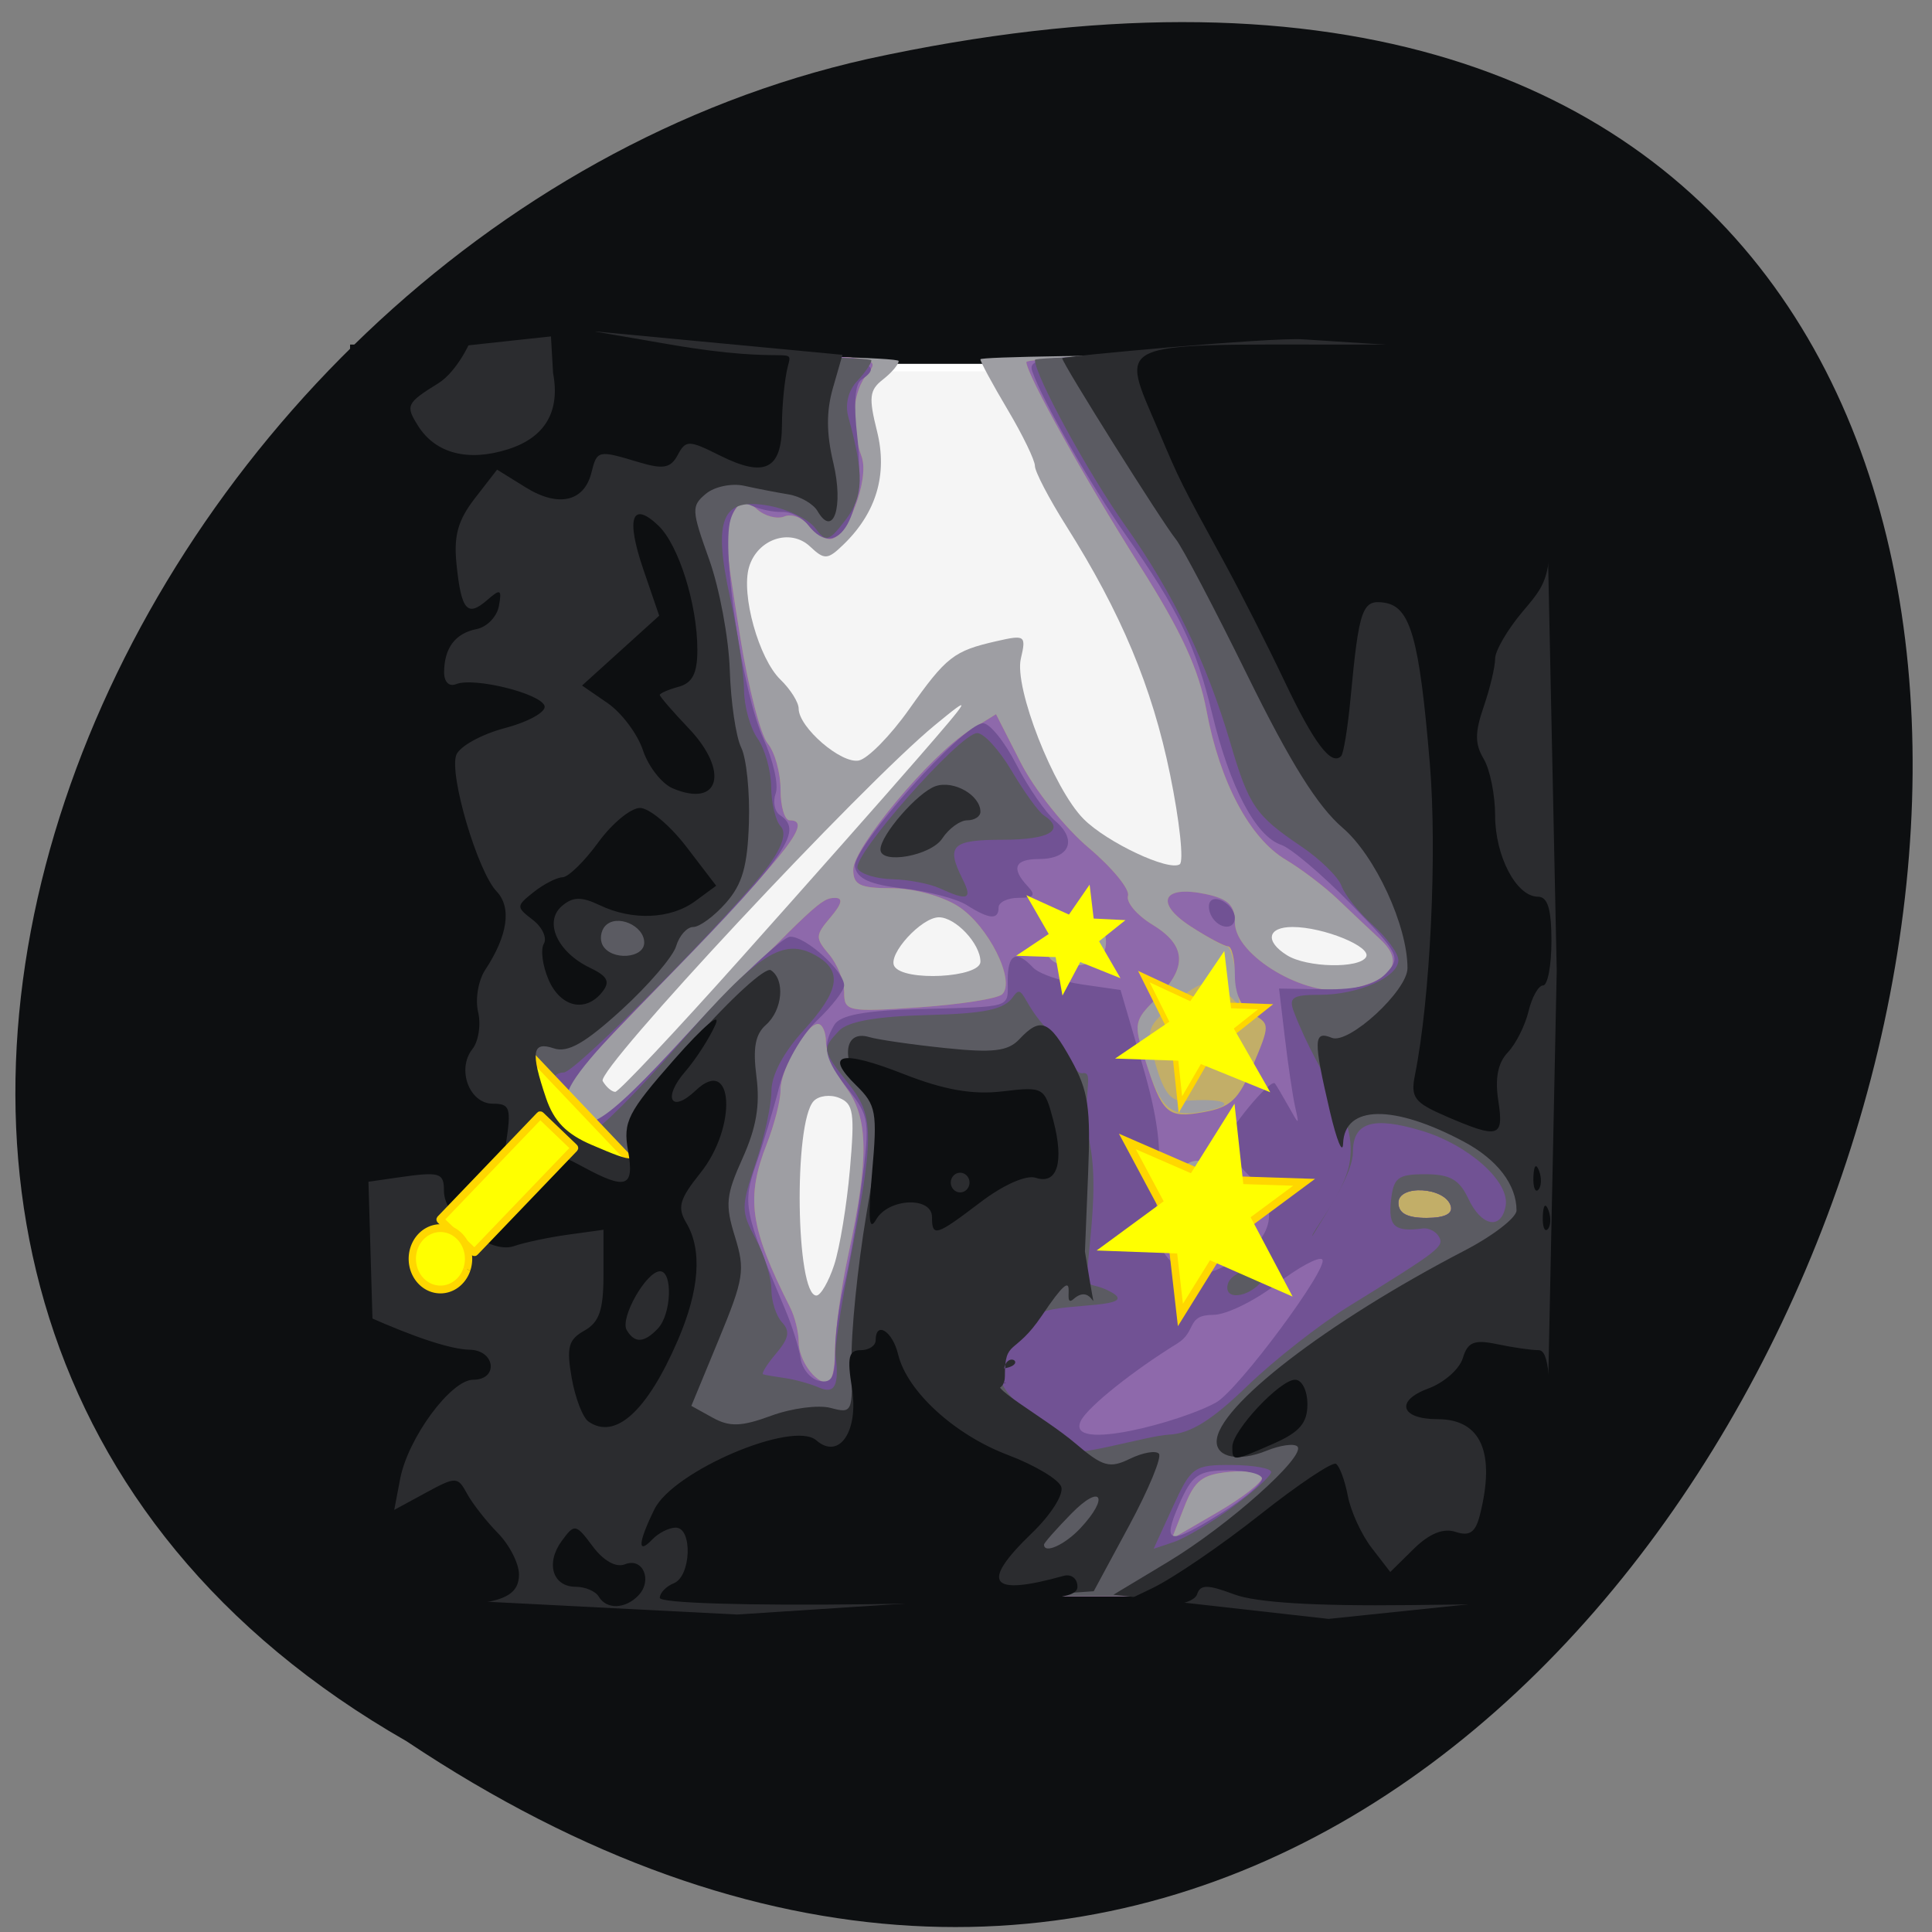 <svg xmlns="http://www.w3.org/2000/svg" viewBox="0 0 256 256" xmlns:xlink="http://www.w3.org/1999/xlink"><rect x="0" y="0" width="256" height="256" fill="#808080" stroke="none"/><defs><path id="0" d="m 154 172.76 l -1.435 -12.538 l -5.597 -10.457 l 11.576 5.03 l 11.854 0.381 l -10.14 7.512 z" fill="#ff0"/></defs><g transform="translate(0 -796.36)"><path d="m -1374.42 1658.71 c 127.95 -192.46 -280.09 -311 -226.07 -62.2 23.02 102.82 167.39 165.22 226.07 62.2 z" transform="matrix(0 0.986 -0.982 0 1682.72 2382.26)" fill="#0d0f11" color="#000"/><rect width="126.04" height="130.2" x="68.752" y="845.07" rx="0.051" ry="0.085" fill="#f5f5f5" stroke="#fff"/><g transform="matrix(1.204 0 0 1.285 -29.27 -258.01)"><path d="m 66.21 921.11 v -64 h 28.5 c 15.675 0 28.5 0.288 28.5 0.64 0 0.352 -0.779 1.21 -1.732 1.906 -1.487 1.087 -1.579 1.838 -0.651 5.316 1.19 4.458 -0.064 8.422 -3.706 11.718 -1.728 1.564 -2.079 1.582 -3.661 0.185 -2.175 -1.919 -5.795 -0.776 -6.714 2.12 -0.899 2.832 1.073 9.45 3.46 11.61 1.102 0.998 2 2.341 2 2.984 0 1.935 4.69 5.726 6.624 5.353 0.991 -0.191 3.473 -2.557 5.515 -5.259 4.125 -5.458 4.918 -6.04 9.653 -7.05 3.135 -0.67 3.261 -0.584 2.66 1.81 -0.751 2.991 3.618 13.441 6.913 16.536 2.566 2.411 9.366 5.412 10.573 4.666 0.467 -0.289 -0.013 -4.465 -1.066 -9.282 -1.965 -8.985 -5.377 -16.632 -11.43 -25.62 -1.893 -2.81 -3.441 -5.59 -3.441 -6.178 0 -0.587 -1.35 -3.196 -3 -5.798 -1.65 -2.602 -3 -4.94 -3 -5.196 0 -0.256 13.95 -0.465 31 -0.465 h 31 v 64 v 64 h -64 h -64 v -64 z m 49.912 29.824 c 0.609 -1.747 1.386 -6.176 1.727 -9.843 0.542 -5.832 0.395 -6.754 -1.177 -7.357 -0.988 -0.379 -2.254 -0.231 -2.814 0.329 -2.228 2.228 -1.962 20.05 0.3 20.05 0.471 0 1.355 -1.429 1.964 -3.176 z m -10.299 -31.574 c 7.207 -7.563 15.98 -16.853 19.495 -20.646 5.966 -6.436 6.092 -6.665 1.892 -3.429 -8.098 6.239 -37.29 35.543 -36.572 36.709 0.379 0.614 1 1.116 1.385 1.116 0.383 0 6.592 -6.188 13.799 -13.75 z m 26.388 0.321 c 0 -1.842 -2.73 -4.571 -4.571 -4.571 -1.923 0 -5.652 3.829 -4.906 5.04 0.996 1.612 9.477 1.195 9.477 -0.465 z m 42.44 -0.474 c 0.652 -1.055 -4.681 -3.097 -8.089 -3.097 -2.771 0 -3.075 1.479 -0.601 2.92 2.183 1.272 7.941 1.389 8.69 0.178 z" fill="#9e9ea3"/><path d="m 66.21 921.11 v -64 h 27.655 c 26.728 0 27.6 0.061 26 1.829 -1.749 1.933 -2.035 5.348 -0.727 8.671 0.91 2.312 -1.631 8.5 -3.49 8.5 -0.656 0 -1.73 -0.648 -2.388 -1.441 -0.658 -0.792 -1.843 -1.192 -2.635 -0.888 -0.792 0.304 -2.143 -0.032 -3 -0.745 -1.29 -1.071 -1.722 -1.046 -2.472 0.138 -1.215 1.92 -1.187 2.488 0.648 13.185 0.873 5.088 2.223 9.961 3 10.829 0.777 0.868 1.413 3.01 1.413 4.75 0 1.744 0.45 3.171 1 3.171 2.519 0 0.089 2.975 -12.25 14.999 l -13.25 12.912 l 2.041 2.058 l 2.041 2.058 l 10.459 -10.1 c 13.956 -13.48 14.467 -13.925 15.969 -13.925 0.896 0 0.738 0.621 -0.51 2 -1.687 1.864 -1.698 2.124 -0.155 3.829 0.91 1.01 1.655 2.763 1.655 3.905 0 1.977 0.395 2.051 8.25 1.548 4.537 -0.291 8.652 -0.898 9.144 -1.35 1.497 -1.374 -1.515 -7.04 -4.815 -9.05 -1.733 -1.057 -4.938 -1.88 -7.33 -1.882 -3.523 -0.003 -4.25 -0.332 -4.25 -1.923 0 -2.279 8.535 -11.852 12.751 -14.302 l 2.962 -1.722 l 2.731 5.02 c 1.502 2.76 4.861 6.701 7.464 8.759 2.603 2.058 4.552 4.287 4.33 4.953 -0.222 0.666 0.981 1.999 2.673 2.963 3.767 2.144 3.91 4.409 0.481 7.589 -2.483 2.302 -2.546 2.606 -1.301 6.29 1.802 5.336 2.811 6.112 6.91 5.315 3.415 -0.664 1.771 -1.333 -2.5 -1.017 -1.492 0.11 -2.301 -0.814 -3.186 -3.639 -1.118 -3.57 -1.032 -3.914 1.5 -6 3.204 -2.641 4.303 -3.283 6.438 -1.35 1.474 1.334 1.302 1.684 0.934 -1.466 -0.223 -1.909 -0.693 -3.472 -1.046 -3.474 -0.352 -0.002 -2.163 -0.932 -4.02 -2.066 -3.995 -2.435 -3.058 -4.268 1.696 -3.317 2.465 0.493 3.188 1.154 3.188 2.917 0 3.434 7.839 7.779 12.468 6.91 4.892 -0.918 6.222 -2.822 3.576 -5.123 -1.149 -0.999 -3.271 -2.876 -4.716 -4.17 -1.444 -1.294 -4.02 -3.13 -5.727 -4.079 -3.961 -2.204 -7.253 -7.999 -8.72 -15.349 -0.855 -4.284 -2.737 -8.129 -7.267 -14.845 -6.194 -9.183 -12.482 -19.753 -12.567 -21.12 -0.025 -0.413 12.779 -0.75 28.454 -0.75 h 28.5 v 64 v 64 h -64 h -64 z m 97 51.781 c 0 -0.496 -1.616 -0.762 -3.592 -0.591 -2.989 0.258 -3.823 0.863 -4.971 3.607 l -1.38 3.297 l 4.971 -2.706 c 2.734 -1.488 4.971 -3.111 4.971 -3.607 z m -47 -13.219 c 0 -1.891 0.654 -6.278 1.454 -9.75 2.307 -10.01 2.244 -14.11 -0.267 -17.302 -1.203 -1.529 -2.187 -3.62 -2.187 -4.645 0 -1.026 -0.398 -1.865 -0.885 -1.865 -1.319 0 -4.115 4.649 -4.115 6.843 0 1.052 -0.675 3.529 -1.5 5.503 -2.344 5.609 -1.884 8.635 2.564 16.891 0.515 0.955 0.936 2.553 0.936 3.55 0 1.866 1.783 4.214 3.2 4.214 0.44 0 0.8 -1.547 0.8 -3.438 z m 41.595 -8.717 c 0.448 -0.725 0.274 -0.883 -0.469 -0.424 -0.681 0.421 -2.051 -0.256 -3.231 -1.596 -1.127 -1.279 -1.719 -1.651 -1.316 -0.826 1.917 3.929 3.716 4.95 5.02 2.845 z m -0.338 -8.845 c 0.88 0 2.307 0.707 3.171 1.571 0.864 0.864 1.571 1.141 1.571 0.615 0 -1.211 -4.481 -4.186 -6.304 -4.186 -0.756 0 -1.935 1.229 -2.619 2.731 -1.208 2.651 -1.189 2.68 0.668 1 1.052 -0.952 2.632 -1.731 3.512 -1.731 z m -11.614 -23.513 c 0.813 -2.118 -1.344 -4.378 -3.611 -3.785 -2.043 0.534 -3.387 2.915 -2.477 4.388 0.917 1.484 5.459 1.035 6.087 -0.603 z m -4.643 -0.987 c 0 -0.825 0.675 -1.5 1.5 -1.5 0.825 0 1.5 0.675 1.5 1.5 0 0.825 -0.675 1.5 -1.5 1.5 -0.825 0 -1.5 -0.675 -1.5 -1.5 z" fill="#c2ae68"/><path d="m 66.21 921.11 v -64 h 27.655 c 26.728 0 27.6 0.061 26 1.829 -1.749 1.933 -2.035 5.348 -0.727 8.671 0.91 2.312 -1.631 8.5 -3.49 8.5 -0.656 0 -1.73 -0.648 -2.388 -1.441 -0.658 -0.792 -1.843 -1.192 -2.635 -0.888 -0.792 0.304 -2.143 -0.032 -3 -0.745 -1.29 -1.071 -1.722 -1.046 -2.472 0.138 -1.215 1.92 -1.187 2.488 0.648 13.185 0.873 5.088 2.223 9.961 3 10.829 0.777 0.868 1.413 3.01 1.413 4.75 0 1.744 0.45 3.171 1 3.171 2.519 0 0.089 2.975 -12.25 14.999 l -13.25 12.912 l 2.041 2.058 l 2.041 2.058 l 10.459 -10.1 c 13.956 -13.48 14.467 -13.925 15.969 -13.925 0.896 0 0.738 0.621 -0.51 2 -1.687 1.864 -1.698 2.124 -0.155 3.829 0.91 1.01 1.655 2.763 1.655 3.905 0 1.977 0.395 2.051 8.25 1.548 4.537 -0.291 8.652 -0.898 9.144 -1.35 1.497 -1.374 -1.515 -7.04 -4.815 -9.05 -1.733 -1.057 -4.938 -1.88 -7.33 -1.882 -3.523 -0.003 -4.25 -0.332 -4.25 -1.923 0 -2.279 8.535 -11.852 12.751 -14.302 l 2.962 -1.722 l 2.731 5.02 c 1.502 2.76 4.861 6.701 7.464 8.759 2.603 2.058 4.552 4.287 4.33 4.953 -0.222 0.666 0.981 1.999 2.673 2.963 3.767 2.144 3.91 4.409 0.481 7.589 -2.486 2.305 -2.547 2.601 -1.291 6.29 1.93 5.673 2.467 6.129 6.444 5.465 2.997 -0.5 3.858 -1.263 5.455 -4.836 1.87 -4.183 1.869 -4.257 -0.051 -5.285 -1.258 -0.673 -1.948 -2.092 -1.948 -4.01 0 -1.631 -0.338 -2.966 -0.75 -2.969 -0.412 -0.002 -2.273 -0.932 -4.133 -2.066 -3.995 -2.435 -3.058 -4.268 1.696 -3.317 2.465 0.493 3.188 1.154 3.188 2.917 0 3.434 7.839 7.779 12.468 6.91 4.892 -0.918 6.222 -2.822 3.576 -5.123 -1.149 -0.999 -3.271 -2.876 -4.716 -4.17 -1.444 -1.294 -4.02 -3.13 -5.727 -4.079 -3.961 -2.204 -7.253 -7.999 -8.72 -15.349 -0.855 -4.284 -2.737 -8.129 -7.267 -14.845 -6.194 -9.183 -12.482 -19.753 -12.567 -21.12 -0.025 -0.413 12.779 -0.75 28.454 -0.75 h 28.5 v 64 v 64 h -64 h -64 v -64 z m 97 51.781 c 0 -0.496 -1.616 -0.762 -3.592 -0.591 -2.989 0.258 -3.823 0.863 -4.971 3.607 l -1.38 3.297 l 4.971 -2.706 c 2.734 -1.488 4.971 -3.111 4.971 -3.607 z m -47 -13.219 c 0 -1.891 0.654 -6.278 1.454 -9.75 2.307 -10.01 2.244 -14.11 -0.267 -17.302 -1.203 -1.529 -2.187 -3.62 -2.187 -4.645 0 -1.026 -0.398 -1.865 -0.885 -1.865 -1.319 0 -4.115 4.649 -4.115 6.843 0 1.052 -0.675 3.529 -1.5 5.503 -2.344 5.609 -1.884 8.635 2.564 16.891 0.515 0.955 0.936 2.553 0.936 3.55 0 1.866 1.783 4.214 3.2 4.214 0.44 0 0.8 -1.547 0.8 -3.438 z m 42.625 -9.334 c 1.169 -0.95 2.402 -2.916 2.742 -4.368 0.487 -2.087 0.102 -2.978 -1.84 -4.25 -3.431 -2.248 -5.02 -2.01 -6.366 0.938 -1.532 3.362 -1.466 4.572 0.396 7.23 1.859 2.655 2.308 2.694 5.068 0.45 z m 25.13 -5.478 c -0.637 -1.941 -5.756 -2.222 -5.756 -0.316 0 1.083 0.951 1.566 3.083 1.566 2.02 0 2.942 -0.432 2.673 -1.25 z m -38.11 -26.26 c 0.813 -2.118 -1.344 -4.378 -3.611 -3.785 -2.043 0.534 -3.387 2.915 -2.477 4.388 0.917 1.484 5.459 1.035 6.087 -0.603 z" fill="#8e69ab"/><path d="m 66.21 921.11 v -64 h 27 c 25.04 0 29.355 0.427 25.9 2.562 -0.714 0.441 -0.871 2.511 -0.448 5.898 0.987 7.903 -2.088 13.09 -5.396 9.107 -0.654 -0.788 -1.947 -1.403 -2.872 -1.366 -0.926 0.037 -2.43 -0.251 -3.343 -0.639 -1.182 -0.503 -1.859 -0.078 -2.352 1.474 -1.013 3.191 1.338 17.815 3.622 22.528 1.083 2.235 1.695 4.777 1.361 5.649 -0.335 0.872 -0.128 1.882 0.46 2.245 2.763 1.708 0.802 4.195 -15.706 19.928 -6.02 5.733 -8.121 8.369 -7.712 9.658 1.293 4.075 3.56 2.868 13.269 -7.07 5.361 -5.486 10.444 -9.975 11.294 -9.975 1.732 0 5.923 3.56 5.923 5.03 0 0.524 -1.356 2.161 -3.01 3.638 -1.671 1.489 -3.504 4.498 -4.116 6.758 -0.607 2.24 -1.756 5.845 -2.554 8.01 -1.528 4.148 -1.377 4.856 3.218 15.06 0.743 1.65 1.494 3.895 1.669 4.989 0.175 1.094 1.101 2.139 2.057 2.323 1.369 0.264 1.74 -0.372 1.744 -2.989 0.003 -1.828 0.441 -4.898 0.973 -6.823 0.532 -1.925 1.406 -6.613 1.943 -10.417 0.929 -6.587 0.858 -7.06 -1.473 -9.827 -2.626 -3.121 -2.93 -4.447 -1.527 -6.663 0.63 -0.995 3.336 -1.47 9.235 -1.62 10.57 -0.27 9.844 -0.051 9.844 -2.973 0 -2.72 0.935 -3.165 2.78 -1.32 0.649 0.649 3.083 1.437 5.409 1.75 l 4.228 0.57 l 2.342 7.5 c 1.772 5.676 2.202 8.812 1.766 12.893 -0.451 4.226 -0.212 5.795 1.105 7.25 2.048 2.263 3.942 2.253 7.871 -0.042 3.939 -2.301 4.333 -5.424 1.068 -8.451 -1.412 -1.309 -2.568 -2.825 -2.568 -3.369 0 -1.102 4.939 -6.712 5.408 -6.143 0.163 0.199 0.835 1.261 1.492 2.361 1.195 2 1.195 2 0.72 0 -0.261 -1.1 -0.764 -4.284 -1.117 -7.07 l -0.642 -5.075 l 5.03 0.074 c 3.516 0.052 5.555 -0.448 6.766 -1.658 1.645 -1.644 1.444 -2.01 -3.926 -7.171 -3.113 -2.991 -6.554 -5.722 -7.647 -6.069 -2.805 -0.89 -5.642 -5.948 -7.586 -13.527 -1.792 -6.984 -3.687 -10.651 -9.561 -18.5 -3.872 -5.174 -9.07 -13.692 -10.218 -16.75 -0.617 -1.641 1.114 -1.75 27.811 -1.75 h 28.469 v 64 v 64 h -64 h -64 v -64 z m 92.57 55.4 c 2.435 -1.427 4.428 -3 4.428 -3.5 0 -0.498 -1.688 -0.89 -3.75 -0.872 -3.287 0.029 -3.95 0.461 -5.374 3.5 -1.943 4.149 -1.148 4.297 4.695 0.872 z m -0.607 -11.386 c 2.455 -1.314 12.446 -13.942 11.656 -14.732 -0.343 -0.343 -2.609 0.802 -5.04 2.545 -2.427 1.743 -5.549 3.168 -6.939 3.168 -3.042 0 -1.78 1.686 -3.975 2.953 -4.791 2.765 -9.832 6.516 -10.605 7.961 -1.802 3.367 11.216 0.077 14.899 -1.894 z m 25.792 -20.269 c -0.637 -1.941 -5.756 -2.222 -5.756 -0.316 0 1.083 0.951 1.566 3.083 1.566 2.02 0 2.942 -0.432 2.673 -1.25 z m -26.297 -29.817 c -0.363 -0.587 -0.419 -1.307 -0.126 -1.6 0.716 -0.716 2.667 0.546 2.667 1.726 0 1.278 -1.726 1.193 -2.541 -0.126 z m -26.959 -1.185 c -1.1 -0.655 -4.245 -1.429 -6.99 -1.72 -3.639 -0.386 -5.078 -0.99 -5.314 -2.233 -0.363 -1.906 11.921 -14.796 14.1 -14.796 0.734 0 2.38 1.913 3.659 4.25 1.278 2.337 3.226 4.976 4.328 5.863 2.421 1.949 1.502 3.887 -1.843 3.887 -2.675 0 -3.094 0.947 -1.241 2.8 0.933 0.933 0.711 1.2 -1 1.2 -1.21 0 -2.2 0.45 -2.2 1 0 1.297 -1.023 1.223 -3.5 -0.252 z" fill="#715294"/><path d="m 66.21 921.11 v -64 h 27 c 14.85 0 27 0.257 27 0.571 0 0.314 -0.71 1.281 -1.578 2.149 -0.965 0.965 -1.338 2.393 -0.961 3.679 1.755 5.979 1.692 8.19 -0.302 10.624 -1.846 2.253 -2.148 2.329 -3.344 0.838 -0.723 -0.901 -2.978 -1.93 -5.01 -2.285 -5.282 -0.924 -6.281 1.3 -4.321 9.613 0.818 3.471 1.494 7.687 1.503 9.37 0.008 1.682 0.675 3.932 1.483 5 0.808 1.068 1.483 3.314 1.5 4.991 0.017 1.678 0.483 3.501 1.034 4.052 0.67 0.67 0.255 1.987 -1.25 3.972 -3.383 4.46 -21.279 21.426 -22.601 21.426 -0.634 0 -1.152 0.35 -1.152 0.777 0 1.466 3.113 5.223 4.328 5.223 0.668 0 4.977 -4.056 9.574 -9.01 8.615 -9.29 11.398 -10.966 15 -9.04 2.974 1.592 2.606 3.621 -1.407 7.753 -2.182 2.247 -3.498 4.581 -3.495 6.2 0.003 1.428 -0.773 4.768 -1.725 7.422 -1.638 4.57 -1.638 4.985 -0.005 7.831 0.949 1.653 1.725 4 1.725 5.224 0 1.22 0.529 2.748 1.176 3.395 0.902 0.902 0.749 1.649 -0.655 3.2 -1.01 1.113 -1.649 2.081 -1.426 2.151 0.223 0.07 1.305 0.246 2.405 0.391 1.1 0.145 2.787 0.585 3.75 0.979 1.721 0.704 2.226 -0.215 1.812 -3.302 -0.096 -0.717 0.501 -4.542 1.327 -8.5 2.96 -14.182 2.975 -16.11 0.153 -19.464 -2.966 -3.525 -2.99 -3.642 -1.113 -5.519 0.969 -0.969 4.085 -1.493 9.681 -1.628 6.439 -0.155 8.526 -0.571 9.497 -1.893 1.138 -1.548 0.952 0.673 3.827 3.416 1.73 1.65 2.823 4.628 3.804 4.469 1.439 -0.232 -0.217 2.466 0.818 7.342 0.711 3.352 0.28 7.446 -0.034 10.495 -0.548 5.308 -0.465 3.269 2.361 4.73 3.207 1.659 -5.15 1.142 -7.463 2.054 -2.452 0.967 -4.398 4.231 -4.636 6.706 -0.238 2.475 8 6.581 7.767 7.406 -0.323 1.132 8.247 -1.349 10.697 -1.46 2.362 -0.107 4.707 -1.47 8.605 -5 2.947 -2.669 8.01 -6.389 11.253 -8.267 9.96 -5.768 10.478 -6.144 9.851 -7.157 -0.334 -0.54 -1.136 -0.917 -1.782 -0.838 -3.077 0.38 -3.794 -0.204 -3.491 -2.842 0.277 -2.411 0.744 -2.75 3.787 -2.75 2.703 0 3.746 0.553 4.717 2.5 1.439 2.885 3.632 3.294 4.119 0.767 0.479 -2.486 -4.09 -6.307 -9.28 -7.76 -5.346 -1.497 -7.525 -0.857 -7.53 2.211 -0.004 2.186 -2.785 6.06 -4.459 8.644 -0.196 -0.2 3.491 -4.489 4.065 -7.385 1 -5.059 -3.2 -8.607 -6.103 -15.728 -0.6 -1.473 -0.149 -1.75 2.847 -1.75 4.236 0 8.654 -1.823 8.654 -3.572 0 -0.688 -1.262 -2.313 -2.805 -3.611 -1.543 -1.298 -3.096 -3.119 -3.452 -4.046 -0.356 -0.927 -2.362 -2.769 -4.459 -4.092 -5.01 -3.163 -5.742 -4.166 -7.784 -10.679 -2.597 -8.282 -6.264 -15.391 -11.525 -22.34 -4.094 -5.409 -9.974 -15.505 -9.974 -17.13 0 -0.293 12.6 -0.533 28 -0.533 h 28 v 64 v 64 h -64 h -64 v -64 z m 93.75 54.815 c 2.338 -1.601 4.249 -3.227 4.247 -3.613 -0.002 -0.386 -1.96 -0.712 -4.352 -0.724 -4.144 -0.021 -4.449 0.182 -6.465 4.307 l -2.117 4.329 l 2.218 -0.694 c 1.22 -0.382 4.131 -2 6.468 -3.605 z m 24.01 -31.06 c -0.637 -1.941 -5.756 -2.222 -5.756 -0.316 0 1.083 0.951 1.566 3.083 1.566 2.02 0 2.942 -0.432 2.673 -1.25 z m -24.511 8 c 0.226 -0.688 1.48 -1.406 2.785 -1.596 2.073 -0.302 2.206 -0.143 1.049 1.25 -1.566 1.887 -4.427 2.145 -3.835 0.346 z m -31.745 -40.75 c -1.1 -0.473 -3.436 -0.891 -5.191 -0.93 -1.755 -0.039 -3.473 -0.527 -3.818 -1.086 -0.753 -1.218 11.256 -13.985 13.155 -13.985 0.731 0 2.441 1.762 3.801 3.916 1.36 2.154 2.94 4.205 3.513 4.559 2.449 1.514 0.663 2.525 -4.459 2.525 -5.668 0 -6.322 0.596 -4.465 4.066 1.115 2.084 0.591 2.278 -2.535 0.934 z" fill="#5b5b62"/><rect transform="matrix(-0.712 -0.703 0.757 -0.654 0 0)" ry="0.045" rx="0.06" y="-608.19" x="-778.72" height="3.33" width="22.668" fill="#ff0" stroke="#ffd700" stroke-width="0.788"/><path d="m 66.21 921.12 v -64.01 l 23.697 -2.404 l 27.12 2.404 l -1.049 3.418 c -0.741 2.415 -0.727 4.687 0.049 7.744 1.144 4.508 -0.002 7.769 -1.741 4.955 -0.465 -0.752 -1.908 -1.529 -3.208 -1.728 -1.3 -0.199 -3.489 -0.596 -4.864 -0.884 -1.375 -0.287 -3.272 0.083 -4.216 0.822 -1.615 1.264 -1.594 1.665 0.353 6.759 1.138 2.978 2.162 8.114 2.274 11.414 0.112 3.3 0.678 6.9 1.258 8 0.579 1.1 0.961 4.596 0.849 7.768 -0.158 4.487 -0.722 6.32 -2.535 8.25 -1.282 1.365 -2.898 2.482 -3.59 2.482 -0.692 0 -1.54 0.888 -1.884 1.973 -0.344 1.085 -3.054 4.047 -6.02 6.582 -4.02 3.437 -5.915 4.444 -7.441 3.96 -2.392 -0.759 -2.58 0.368 -0.857 5.131 0.861 2.382 2.245 3.71 5.02 4.821 4.947 1.979 5.111 1.953 4.456 -0.717 -0.438 -1.787 0.966 -3.864 6.827 -10.1 4.058 -4.317 7.858 -7.553 8.443 -7.191 1.586 0.98 1.287 4.111 -0.539 5.626 -1.188 0.986 -1.46 2.38 -1.048 5.372 0.402 2.924 -0.02 5.241 -1.528 8.379 -1.838 3.826 -1.937 4.78 -0.843 8.094 1.137 3.445 0.989 4.326 -1.777 10.604 l -3.02 6.847 l 2.341 1.215 c 1.872 0.971 3.165 0.931 6.448 -0.2 2.259 -0.778 5.204 -1.14 6.546 -0.803 2.369 0.595 2.435 0.459 2.298 -4.741 -0.077 -2.944 0.655 -9.79 1.628 -15.213 l 1.769 -9.86 l -2.188 -2.959 c -2.42 -3.274 -2.031 -6.237 0.719 -5.471 0.965 0.269 4.731 0.779 8.369 1.134 5.287 0.516 6.928 0.331 8.179 -0.92 2.319 -2.319 3.28 -1.955 5.707 2.158 1.876 3.18 2.146 4.892 1.849 11.735 l -0.348 8.01 l 0.561 3.179 c 0.744 4.21 0.403 -0.123 -1.812 1.716 -1.575 1.307 1.251 -4.895 -3.473 1.691 -3.058 4.262 -4.088 2.359 -4.088 6.288 0 3.479 -7.412 -0.706 -1.753 -0.706 5.371 0 1.623 -2.572 1.623 0.433 0 3.425 -3.565 -3.306 -1.456 -0.169 1.01 1.495 2.2 1.099 1.449 1.099 -2.544 0 4.432 3.486 7.898 6.252 3.02 2.408 3.768 2.607 6 1.588 1.405 -0.64 2.841 -0.879 3.189 -0.53 0.349 0.349 -1.122 3.684 -3.269 7.412 l -3.903 6.778 l -39.24 2.398 l -39.24 -1.875 l -1.995 -63.745 z m 77 56.988 c 3.233 -3.233 2.288 -4.65 -1 -1.5 -1.65 1.581 -3 3.01 -3 3.187 0 0.993 2.282 0.03 4 -1.687 z m -48 -60.39 c 0 -1.762 -3.02 -2.982 -4.28 -1.727 -0.52 0.52 -0.643 1.435 -0.274 2.033 0.974 1.576 4.554 1.336 4.554 -0.306 z m 57.645 63.859 c 6.608 -3.724 15.207 -10.905 14.244 -11.894 -0.336 -0.345 -1.876 -0.147 -3.422 0.441 -2.983 1.134 -5.466 0.704 -5.466 -0.947 0 -3.569 12.11 -12.317 27.25 -19.685 3.162 -1.539 5.75 -3.409 5.75 -4.156 0 -2.652 -2.118 -5.245 -5.783 -7.081 -7.737 -3.875 -13.147 -3.805 -13.302 0.172 -0.047 1.2 -0.703 -0.292 -1.458 -3.317 -1.837 -7.361 -1.809 -8.349 0.211 -7.574 1.863 0.715 8.332 -4.863 8.332 -7.184 0 -4.389 -3.551 -11.59 -7.136 -14.471 -2.758 -2.216 -5.756 -6.71 -10.466 -15.688 -3.63 -6.92 -7.184 -13.257 -7.899 -14.08 -1.518 -1.753 -12.5 -18.14 -12.5 -18.653 0 -0.191 22.835 -2.171 26.5 -1.949 l 26.5 1.602 l 1.425 63.48 l -1.425 64.55 l -23.682 2.314 l -23.682 -2.493 l 6.01 -3.386 z m -31.645 -73.46 c 0 -1.49 4.109 -5.91 6.074 -6.533 1.996 -0.633 4.926 0.941 4.926 2.646 0 0.483 -0.649 0.878 -1.443 0.878 -0.794 0 -2.034 0.844 -2.757 1.875 -1.253 1.789 -6.8 2.714 -6.8 1.135 z" fill="#2b2c2f"/><path d="m 62.837 970.82 c 0 -14.236 0.132 -15.303 1.808 -14.604 5.384 2.247 9.291 3.445 11.362 3.485 2.82 0.054 3.194 3.095 0.381 3.095 -2.454 0 -7.18 6.01 -8.04 10.222 l -0.65 3.199 l 3.469 -1.765 c 3.316 -1.688 3.516 -1.684 4.54 0.086 0.589 1.018 2.117 2.849 3.395 4.067 1.278 1.218 2.324 3.139 2.324 4.268 0 2.562 -2.513 3.274 -11.62 3.292 l -6.972 0.014 v -15.358 z m 27.372 14.342 c -0.351 -0.559 -1.491 -1.017 -2.533 -1.017 -2.551 0 -3.341 -2.424 -1.541 -4.73 1.407 -1.803 1.544 -1.78 3.412 0.568 1.188 1.493 2.568 2.211 3.543 1.843 1.966 -0.743 3.068 1.648 1.48 3.211 -1.437 1.414 -3.514 1.473 -4.361 0.124 z m 6.714 0.128 c 0 -0.51 0.697 -1.191 1.549 -1.512 1.9 -0.718 2.081 -5.732 0.207 -5.732 -0.739 0 -1.901 0.549 -2.582 1.22 -1.666 1.639 -1.564 0.314 0.239 -3.118 2.073 -3.946 15.245 -9.201 17.81 -7.106 2.519 2.058 4.69 -0.933 3.923 -5.404 -0.541 -3.154 -0.357 -3.892 0.972 -3.892 0.902 0 1.64 -0.457 1.64 -1.017 0 -2.038 1.859 -0.949 2.47 1.446 0.97 3.802 6.2 8.294 12.08 10.376 2.932 1.038 5.574 2.511 5.872 3.274 0.302 0.773 -1.127 2.891 -3.227 4.785 -5.746 5.181 -4.675 6.547 3.462 4.415 0.872 -0.228 1.549 0.261 1.549 1.119 0 1.302 -3.366 1.565 -22.982 1.799 -13.36 0.159 -22.982 -0.115 -22.982 -0.654 z m 54.23 -1.014 c 2.272 -1.022 7.584 -4.419 11.804 -7.551 4.22 -3.131 7.994 -5.497 8.388 -5.258 0.394 0.24 0.979 1.731 1.301 3.315 0.322 1.584 1.504 3.995 2.628 5.358 l 2.043 2.479 l 2.582 -2.383 c 1.713 -1.581 3.264 -2.17 4.608 -1.751 1.523 0.476 2.182 0.058 2.656 -1.683 1.768 -6.495 0.156 -9.941 -4.652 -9.941 -4.073 0 -4.679 -1.901 -1.01 -3.161 1.724 -0.591 3.432 -2 3.797 -3.13 0.538 -1.669 1.249 -1.939 3.787 -1.44 1.718 0.338 3.763 0.615 4.544 0.615 1.131 0 1.42 2.656 1.42 13.06 v 13.06 l -15.648 0.17 c -10.395 0.113 -16.866 -0.26 -19.278 -1.112 -2.9 -1.024 -3.717 -1.026 -4.064 -0.011 -0.256 0.75 -2.197 1.262 -4.738 1.248 l -4.304 -0.022 l 4.132 -1.857 z m 8.78 -14.563 c 0 -1.67 5.24 -6.918 6.907 -6.918 0.756 0 1.356 1.119 1.356 2.528 0 1.944 -0.864 2.883 -3.741 4.067 -4.501 1.851 -4.522 1.853 -4.522 0.323 z m -70.864 -2.613 c -0.628 -0.411 -1.458 -2.438 -1.844 -4.504 -0.588 -3.148 -0.361 -3.937 1.4 -4.865 1.643 -0.866 2.102 -2.121 2.102 -5.753 v -4.646 l -3.873 0.5 c -2.13 0.275 -4.821 0.808 -5.978 1.185 -2.682 0.874 -7.708 -2.847 -7.708 -5.707 0 -1.881 -0.436 -1.996 -5.165 -1.356 l -5.165 0.699 v -43.3 v -43.3 h 6.714 c 3.693 0 6.714 -1.457 6.714 -0.953 0 0.504 -1.675 3.759 -3.722 4.947 -3.51 2.038 -3.636 2.289 -2.211 4.401 1.913 2.835 5.49 3.707 9.875 2.405 4.09 -1.214 5.778 -3.89 4.969 -7.875 l -0.31 -5.062 l 13.238 2.137 c 13.323 2.15 13.522 0.001 12.9 2.287 -0.343 1.258 -0.629 3.954 -0.637 5.991 -0.017 4.607 -1.897 5.475 -6.833 3.159 -3.419 -1.605 -3.753 -1.608 -4.639 -0.049 -0.772 1.358 -1.595 1.5 -4.296 0.737 -4.481 -1.265 -4.583 -1.244 -5.202 1.085 -0.798 3 -3.643 3.604 -7.223 1.523 l -3.159 -1.836 l -2.443 2.955 c -1.869 2.261 -2.344 3.86 -2.02 6.808 0.519 4.742 1.183 5.472 3.36 3.695 1.479 -1.208 1.644 -1.132 1.304 0.606 -0.214 1.094 -1.314 2.162 -2.443 2.373 -2.359 0.44 -3.565 1.932 -3.588 4.437 -0.009 1.014 0.544 1.536 1.319 1.243 1.959 -0.74 9.296 0.953 9.734 2.246 0.207 0.61 -1.754 1.638 -4.356 2.283 -2.603 0.645 -5.01 1.897 -5.36 2.783 -0.795 2.04 2.352 12.01 4.441 14.06 1.682 1.655 1.231 4.56 -1.258 8.099 -0.76 1.081 -1.111 3.03 -0.778 4.334 0.332 1.302 0.049 3.03 -0.63 3.831 -1.747 2.071 -0.333 5.627 2.237 5.627 1.911 0 2.059 0.423 1.456 4.138 l -0.672 4.138 l 2.945 -1.712 c 2.724 -1.584 3.188 -1.589 6.17 -0.071 4.807 2.447 5.718 2.143 4.994 -1.663 -0.564 -2.963 -0.038 -3.933 5.096 -9.404 3.238 -3.45 5.2 -4.996 4.516 -3.558 -0.665 1.398 -2.159 3.569 -3.321 4.825 -2.526 2.73 -1.555 4.36 1.157 1.944 4.155 -3.701 4.605 3.724 0.515 8.508 -2.308 2.699 -2.564 3.549 -1.549 5.147 1.773 2.795 1.454 6.915 -0.938 12.11 -3.373 7.322 -6.878 10.306 -9.835 8.372 z m 7.65 -9.592 c 1.486 -1.462 1.659 -5.896 0.23 -5.896 -1.508 0 -4.435 4.833 -3.667 6.06 0.873 1.39 1.913 1.342 3.437 -0.159 z m 23.574 -16.16 c 0.586 -6.12 0.435 -6.897 -1.733 -8.885 -3.608 -3.308 -1.723 -3.739 5.205 -1.189 4.445 1.636 7.581 2.152 10.866 1.788 4.537 -0.503 4.635 -0.451 5.602 2.995 1.208 4.306 0.438 6.656 -1.938 5.914 -1.033 -0.323 -3.557 0.722 -6.066 2.511 -4.919 3.507 -5.348 3.63 -5.348 1.539 0 -2.151 -4.802 -1.952 -6.146 0.254 -0.792 1.3 -0.911 -0.028 -0.441 -4.928 z m 10.719 1.115 c 0 -0.559 -0.465 -1.017 -1.033 -1.017 -0.568 0 -1.033 0.457 -1.033 1.017 0 0.559 0.465 1.017 1.033 1.017 0.568 0 1.033 -0.457 1.033 -1.017 z m 63.09 3.473 c 0.05 -1.184 0.294 -1.425 0.624 -0.614 0.298 0.734 0.262 1.611 -0.082 1.949 -0.343 0.338 -0.587 -0.263 -0.543 -1.334 z m -1.033 -4.067 c 0.05 -1.184 0.294 -1.425 0.624 -0.614 0.298 0.734 0.262 1.611 -0.082 1.949 -0.343 0.338 -0.587 -0.263 -0.543 -1.334 z m -9.683 -6.27 c -3.422 -1.38 -3.849 -1.918 -3.354 -4.222 1.688 -7.867 2.457 -22.938 1.638 -32.12 -1.151 -12.917 -2.13 -16.17 -4.984 -16.586 -2.454 -0.354 -2.809 0.579 -3.742 9.862 -0.303 3.01 -0.767 5.688 -1.03 5.947 -1.078 1.061 -2.986 -1.298 -6.233 -7.708 -1.885 -3.721 -4.896 -9.281 -6.69 -12.356 -4.782 -8.195 -4.795 -8.219 -7.186 -13.498 -4.239 -9.36 -5.378 -8.868 20.525 -8.868 h 22.724 v 12.02 c 0 11.915 -0.026 12.05 -3.099 15.433 -1.704 1.879 -3.099 4.102 -3.099 4.94 0 0.838 -0.565 3.062 -1.255 4.941 -0.985 2.682 -0.985 3.843 0 5.396 0.69 1.088 1.255 3.713 1.255 5.833 0 4.202 2.345 8.373 4.707 8.373 1.078 0 1.491 1.266 1.491 4.575 0 2.516 -0.414 4.575 -0.921 4.575 -0.507 0 -1.227 1.199 -1.6 2.664 -0.374 1.465 -1.401 3.375 -2.284 4.243 -1.089 1.072 -1.425 2.664 -1.047 4.96 0.632 3.836 0.091 3.985 -5.816 1.602 z m -98.7 -14.05 c -0.667 -1.44 -0.903 -3.11 -0.524 -3.712 0.378 -0.602 -0.17 -1.711 -1.217 -2.465 -1.845 -1.328 -1.841 -1.418 0.1 -2.863 1.103 -0.821 2.531 -1.507 3.174 -1.525 0.643 -0.018 2.409 -1.634 3.926 -3.591 1.517 -1.957 3.586 -3.558 4.598 -3.558 1.012 0 3.313 1.804 5.113 4.01 l 3.273 4.01 l -2.297 1.583 c -2.716 1.872 -6.922 2.039 -10.538 0.417 -2 -0.897 -2.96 -0.872 -4.159 0.107 -1.994 1.629 -0.47 4.75 3.102 6.352 1.946 0.873 2.252 1.433 1.359 2.491 -1.833 2.174 -4.595 1.589 -5.91 -1.252 z m 13.663 -19.736 c -1.207 -0.478 -2.682 -2.243 -3.277 -3.923 -0.595 -1.68 -2.347 -3.87 -3.892 -4.867 l -2.811 -1.813 l 4.245 -3.6 l 4.245 -3.6 l -1.745 -4.773 c -1.936 -5.295 -1.27 -7.123 1.648 -4.524 2.237 1.992 4.297 8.135 4.297 12.814 0 2.426 -0.538 3.42 -2.066 3.813 -1.136 0.292 -2.066 0.672 -2.066 0.843 0 0.171 1.429 1.718 3.175 3.437 4.504 4.433 3.424 8.243 -1.755 6.193 z" fill="#0d0f11"/><use transform="matrix(0.83 0 0 0.778 26.401 821.71)" stroke="#ffd700" xlink:href="#0"/><use transform="matrix(0.412 0.676 -0.721 0.386 207.32 778.33)" stroke="#ff0" xlink:href="#0"/><use transform="matrix(0.572 0 0 0.574 66.13 835.26)" stroke="#ffd700" xlink:href="#0"/><g stroke="#ff0"><use transform="matrix(0.326 0.495 -0.571 0.283 196.43 804.3)" xlink:href="#0"/><use transform="matrix(0.219 0.328 -0.384 0.187 169.4 836.09)" xlink:href="#0"/><use transform="matrix(-0.181 0.347 -0.372 -0.207 229.9 895.58)" xlink:href="#0"/></g><g fill="#ff0" stroke="#ffd700"><rect width="15.429" height="5.097" x="-656.97" y="729.12" rx="0.041" ry="0.068" transform="matrix(0.715 -0.699 0.744 0.668 0 0)" stroke-width="0.805"/><path d="m 75.69 951.41 a 3.095 3.164 0 0 1 -3.965 1.89 3.095 3.164 0 0 1 -1.852 -4.052 3.095 3.164 0 0 1 3.962 -1.897 3.095 3.164 0 0 1 1.859 4.049" stroke-width="0.804"/></g></g></g></svg>